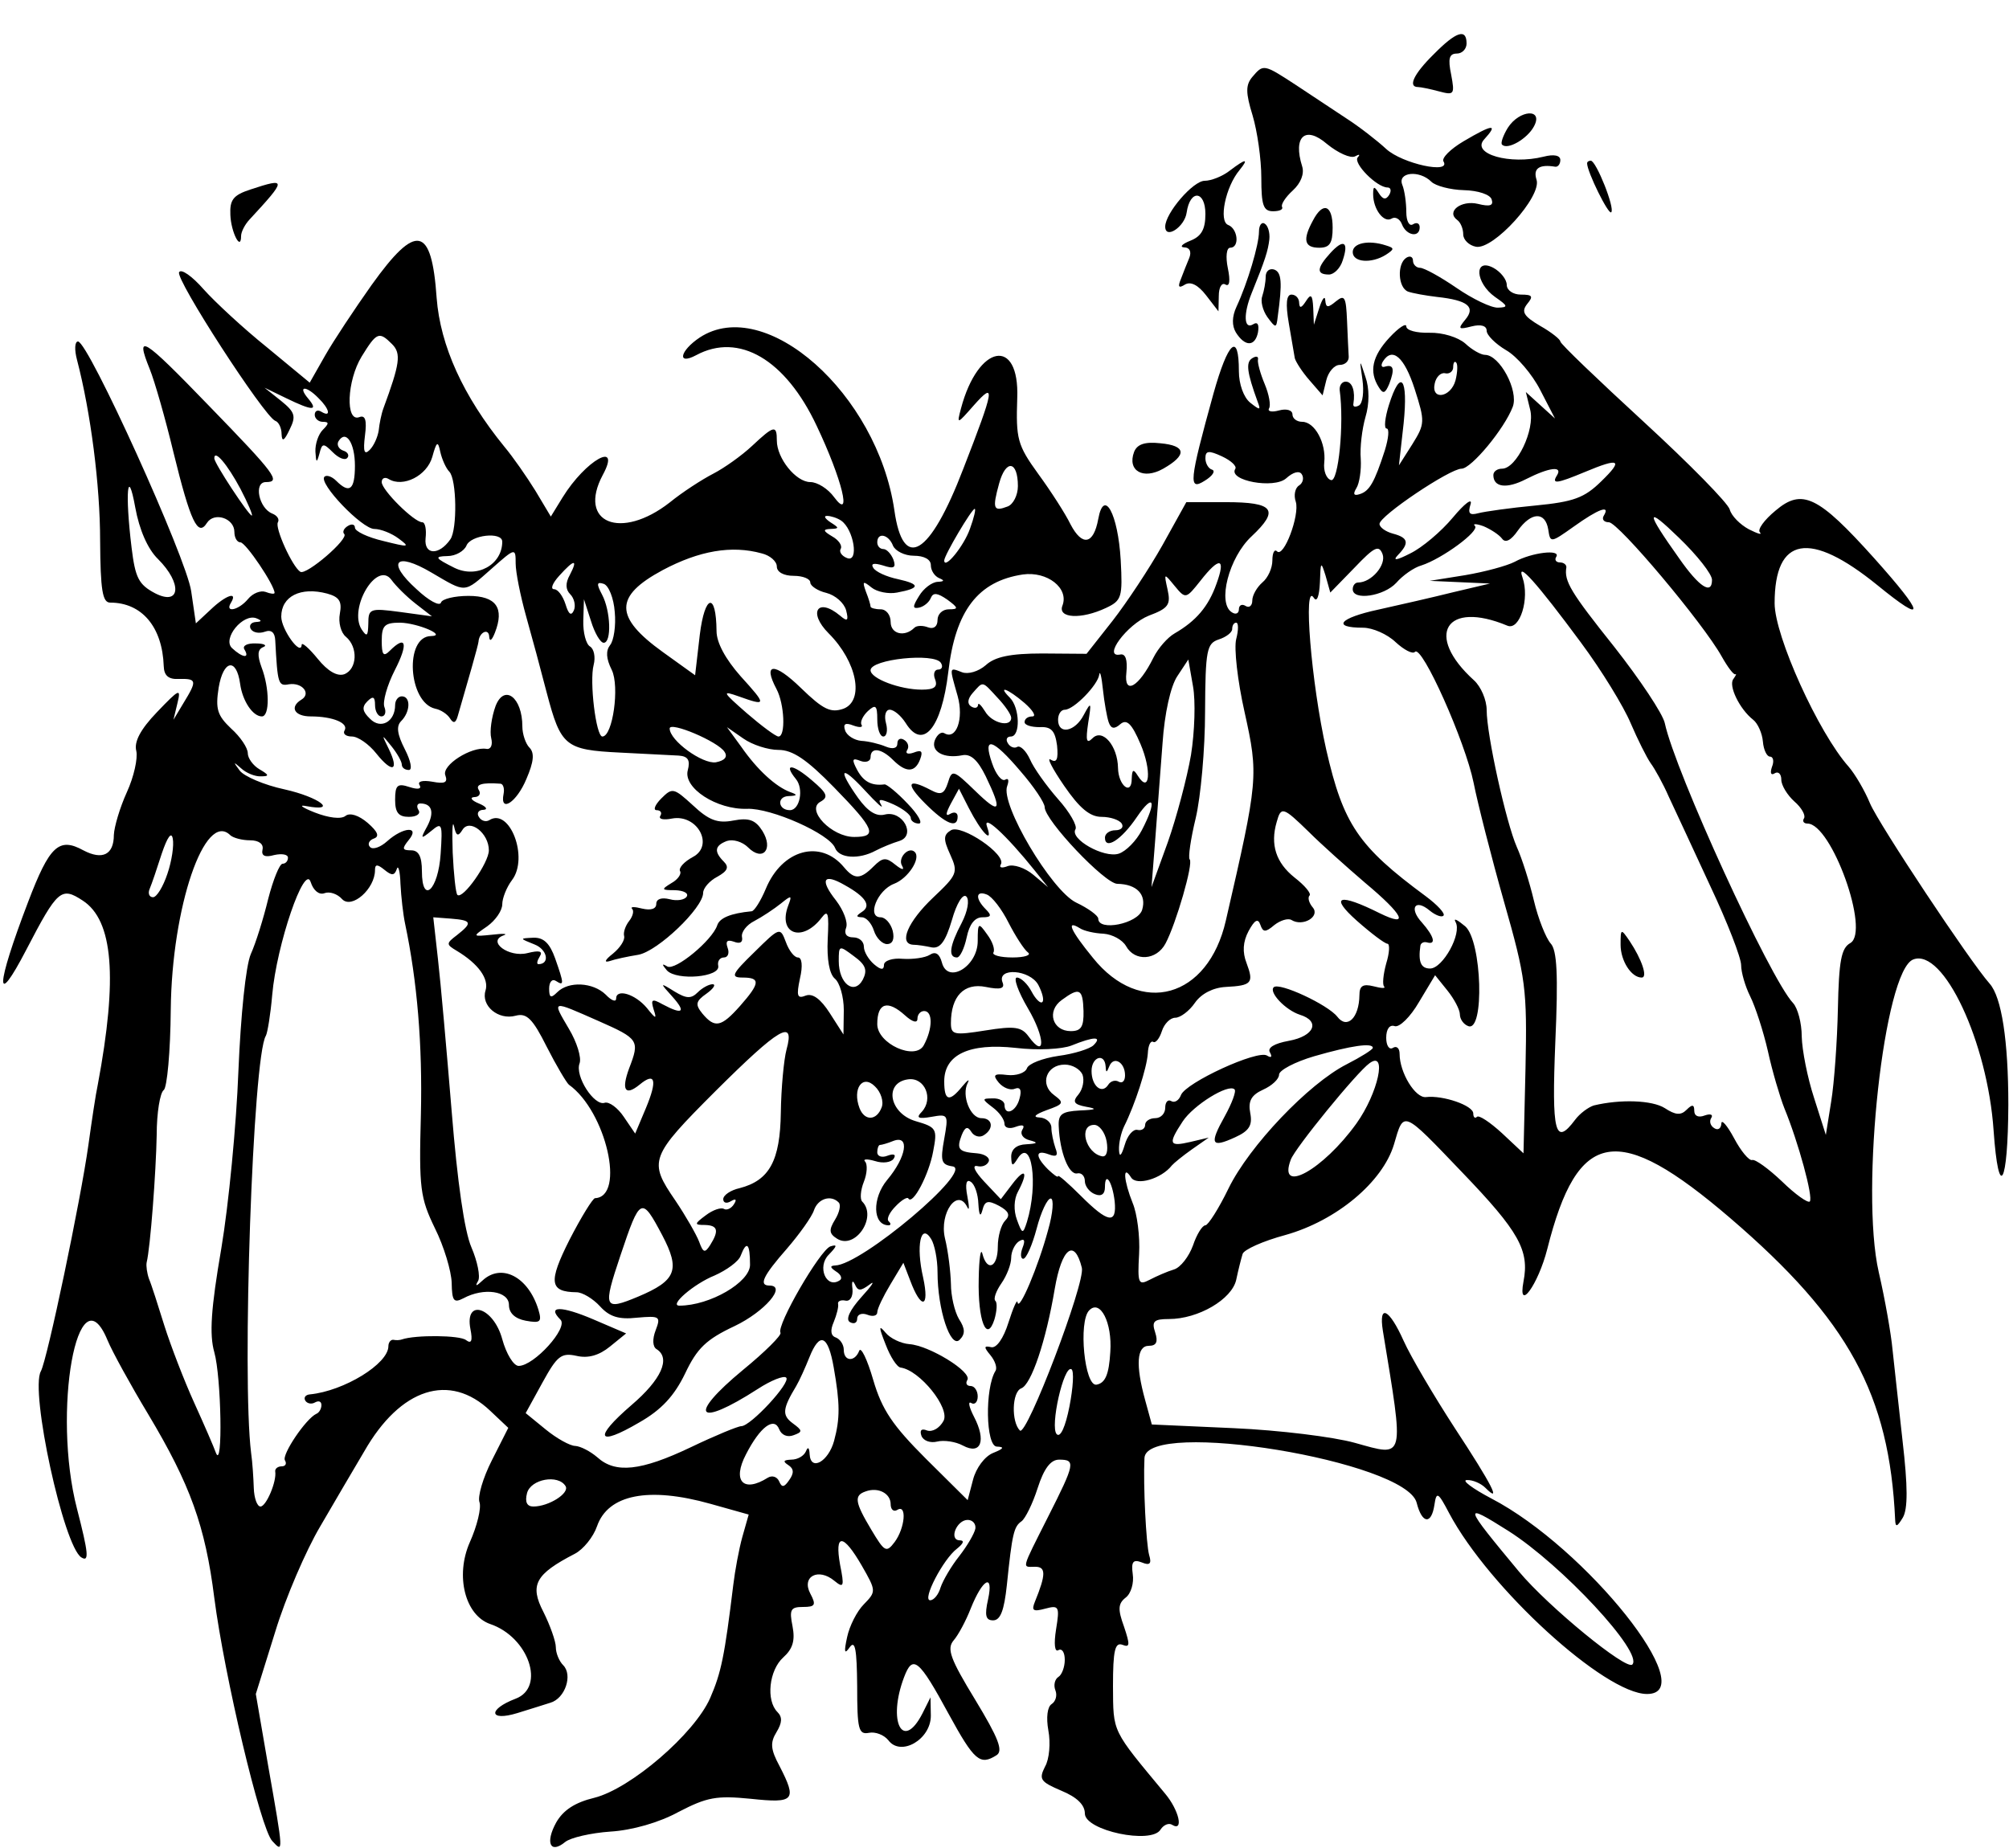 <?xml version="1.0" standalone="no"?>
<!DOCTYPE svg PUBLIC "-//W3C//DTD SVG 20010904//EN"
 "http://www.w3.org/TR/2001/REC-SVG-20010904/DTD/svg10.dtd">
<svg version="1.0" xmlns="http://www.w3.org/2000/svg"
 width="300pt" height="276pt" viewBox="0 0 300 276"
 preserveAspectRatio="xMidYMid meet">
<g transform="translate(0,276) scale(0.05,-0.05)"
fill="#000000" stroke="none">
<path d="M4282 5358 c-60 -59 -78 -98 -47 -98 8 0 37 -6 63 -13 45 -12 47 -9
36 50 -10 48 -6 63 17 63 16 0 29 14 29 30 0 46 -31 36 -98 -32z"/>
<path d="M3740 5290 c-20 -24 -20 -47 1 -115 14 -47 26 -130 26 -186 0 -82 6
-100 35 -100 19 0 31 5 27 13 -4 7 10 29 32 49 24 22 35 50 28 72 -28 89 9
123 74 67 33 -27 71 -44 84 -37 13 7 16 6 8 -3 -15 -17 57 -90 89 -90 10 0 12
-10 5 -22 -10 -16 -19 -14 -31 5 -14 22 -17 21 -17 -3 0 -45 32 -87 55 -73 11
7 25 -1 31 -17 13 -34 53 -41 53 -9 0 12 -9 16 -20 9 -11 -7 -20 9 -20 37 0
27 -5 64 -12 81 -15 38 51 45 87 9 12 -12 56 -24 97 -25 42 -1 79 -13 83 -28
6 -18 -5 -22 -41 -13 -50 12 -96 -23 -62 -48 10 -7 18 -26 18 -43 0 -16 17
-33 38 -37 52 -10 197 150 181 200 -11 34 8 47 56 39 8 -1 15 8 15 20 0 14
-19 18 -50 10 -100 -25 -216 8 -178 51 44 48 27 47 -61 -5 -39 -23 -66 -50
-60 -60 24 -39 -123 -7 -171 37 -27 25 -81 67 -120 92 -38 25 -106 70 -151
100 -95 62 -96 62 -129 23z"/>
<path d="M4503 5138 c-14 -23 -22 -46 -17 -50 16 -17 75 17 95 54 30 55 -43
51 -78 -4z"/>
<path d="M3671 5009 c-21 -16 -54 -29 -73 -29 -35 0 -118 -97 -118 -137 0 -39
58 -1 64 42 10 70 56 66 56 -4 0 -46 -12 -67 -45 -80 -25 -10 -33 -19 -18 -20
16 0 22 -13 15 -31 -7 -16 -18 -45 -25 -63 -10 -24 -7 -29 12 -17 17 10 39 -1
63 -32 l37 -48 1 46 c0 26 9 41 20 34 12 -7 15 11 7 49 -7 34 -4 61 7 61 29 0
23 57 -6 68 -29 11 -8 114 34 164 29 36 19 35 -31 -3z"/>
<path d="M4740 5032 c0 -25 64 -155 72 -146 12 11 -45 154 -61 154 -6 0 -11
-3 -11 -8z"/>
<path d="M748 4954 c-52 -17 -62 -31 -60 -76 2 -52 32 -110 32 -63 0 12 11 34
25 49 112 121 112 126 3 90z"/>
<path d="M3921 4861 c-31 -57 -26 -81 19 -81 31 0 40 13 40 60 0 68 -29 79
-59 21z"/>
<path d="M3760 4828 c0 -39 -34 -153 -67 -224 -14 -30 -14 -57 -2 -77 27 -43
57 -43 66 0 4 24 -1 33 -15 24 -27 -16 -29 31 -4 93 41 101 49 127 53 161 2
20 -4 41 -14 47 -9 6 -17 -5 -17 -24z"/>
<path d="M1110 4669 c-51 -72 -114 -167 -139 -211 l-46 -81 -127 105 c-71 57
-156 136 -190 174 -34 39 -67 62 -73 51 -13 -19 254 -431 287 -444 10 -3 19
-21 19 -40 1 -24 8 -20 24 14 20 40 16 52 -26 86 l-49 39 64 -31 c80 -39 98
-39 66 -1 -32 38 -6 39 31 1 33 -32 39 -59 9 -41 -11 7 -20 3 -20 -9 0 -11 11
-21 24 -21 19 0 19 -5 0 -24 -13 -13 -23 -42 -22 -65 2 -34 4 -35 12 -6 8 32
12 32 40 4 17 -17 36 -25 43 -17 7 7 2 18 -12 22 -14 5 -20 18 -14 28 22 36
49 -5 49 -73 0 -72 -16 -85 -56 -45 -13 13 -29 18 -35 12 -19 -19 112 -156
149 -156 19 0 52 -13 73 -29 35 -26 30 -26 -46 -7 -47 11 -85 29 -85 40 0 10
-10 12 -21 5 -12 -7 -17 -18 -11 -24 15 -14 -113 -124 -131 -113 -24 15 -77
132 -67 148 5 9 -2 20 -17 26 -40 16 -56 94 -19 94 46 0 29 23 -171 229 -198
205 -220 218 -176 109 15 -37 47 -149 71 -249 51 -208 73 -254 100 -211 22 34
82 14 82 -27 0 -17 8 -31 18 -31 16 0 102 -128 102 -151 0 -4 -12 -3 -27 3
-15 5 -38 -4 -52 -21 -28 -34 -71 -43 -51 -11 21 35 -16 22 -61 -21 l-44 -41
-14 96 c-14 99 -307 745 -338 746 -10 0 -11 -25 -3 -55 41 -157 69 -375 69
-540 1 -148 7 -185 30 -185 95 0 156 -73 160 -190 1 -28 14 -40 46 -38 53 1
54 -5 13 -72 l-30 -50 12 50 c11 45 6 43 -61 -27 -50 -52 -69 -89 -62 -116 5
-22 -7 -77 -28 -123 -21 -46 -38 -104 -39 -128 0 -59 -34 -76 -91 -46 -73 40
-101 14 -165 -154 -97 -254 -100 -325 -5 -142 93 179 104 188 168 146 91 -59
105 -230 45 -550 -6 -27 -18 -108 -28 -180 -23 -165 -123 -642 -142 -676 -33
-59 68 -523 121 -556 24 -15 21 13 -13 145 -75 289 2 719 91 504 14 -34 69
-134 122 -222 125 -209 170 -333 197 -548 30 -232 138 -689 173 -726 34 -37
34 -37 -12 224 l-37 215 58 186 c31 102 92 243 134 314 42 72 101 173 132 225
108 189 255 236 376 121 l54 -51 -49 -97 c-27 -53 -43 -109 -37 -125 6 -17 -7
-71 -29 -120 -44 -100 -14 -218 61 -244 115 -39 166 -189 76 -223 -84 -32 -80
-69 5 -43 36 11 80 25 99 31 44 13 67 83 38 112 -12 12 -22 36 -22 54 0 17
-17 65 -37 105 -42 81 -24 113 94 174 25 13 55 50 66 82 33 95 154 119 339 67
l114 -32 -19 -67 c-10 -36 -22 -101 -27 -143 -26 -213 -36 -262 -69 -338 -47
-107 -238 -271 -346 -298 -58 -14 -93 -37 -114 -74 -33 -60 -18 -95 27 -58 16
13 77 27 135 31 65 4 146 27 204 59 85 44 113 49 215 39 131 -14 139 -5 86 98
-27 50 -28 70 -9 101 17 28 18 45 3 60 -35 35 -25 125 17 163 29 26 36 51 28
93 -10 50 -6 58 31 58 37 0 40 6 22 40 -27 51 24 78 72 38 28 -23 30 -17 17
48 -17 95 9 94 65 -3 43 -75 43 -77 6 -115 -21 -21 -43 -65 -50 -98 -10 -46
-8 -53 8 -30 16 22 21 -7 22 -116 0 -129 4 -146 35 -140 19 4 45 -6 58 -22 37
-50 127 2 127 73 l-1 55 -24 -48 c-59 -115 -105 -24 -55 108 26 69 44 55 134
-111 76 -139 93 -153 142 -122 21 13 6 51 -63 165 -75 123 -86 153 -65 178 14
16 37 59 51 95 36 90 69 107 52 28 -11 -49 -7 -63 15 -63 22 0 33 30 41 105
16 155 21 175 44 191 11 8 33 52 48 99 19 59 39 85 64 85 50 0 48 -11 -33
-171 -82 -163 -78 -149 -38 -149 32 0 32 -23 -1 -104 -11 -27 -6 -31 31 -21
41 11 43 6 32 -62 -7 -44 -4 -69 7 -62 11 6 19 -7 19 -29 0 -22 -9 -45 -19
-51 -11 -7 -15 -25 -9 -40 6 -15 1 -33 -11 -41 -13 -8 -17 -40 -10 -79 7 -37
3 -86 -10 -108 -19 -38 -14 -45 49 -72 46 -19 70 -42 70 -68 0 -51 199 -93
226 -48 9 14 25 21 35 14 35 -21 20 44 -21 93 -161 194 -155 181 -156 322 0
106 6 131 28 123 23 -9 23 0 5 54 -19 52 -18 69 5 87 16 12 25 44 21 70 -5 37
1 45 27 35 24 -10 30 -4 22 22 -9 32 -18 208 -14 290 6 118 782 -9 813 -134
16 -63 44 -66 53 -6 6 41 11 38 44 -25 119 -224 465 -540 591 -540 166 0 -181
436 -465 584 -57 30 -90 55 -73 55 17 1 42 -10 55 -23 50 -50 20 9 -91 178
-63 97 -132 214 -153 261 -43 96 -75 112 -62 30 64 -390 68 -377 -83 -335 -64
18 -227 38 -362 44 l-245 11 -20 73 c-29 105 -25 162 11 162 23 0 28 12 19 40
-11 33 -4 40 41 40 88 0 188 59 201 117 6 29 15 64 19 77 3 13 61 39 128 57
153 43 290 158 324 270 30 103 24 105 204 -83 170 -177 201 -233 183 -326 -18
-95 44 -9 71 97 91 361 210 381 547 92 353 -303 475 -527 492 -901 1 -23 6
-21 23 7 15 26 15 92 -1 230 -12 106 -25 229 -30 273 -4 44 -22 148 -41 230
-56 245 16 901 103 934 90 35 222 -247 240 -511 15 -213 43 -164 44 77 0 191
-20 322 -56 362 -60 68 -330 475 -357 538 -16 39 -45 88 -64 110 -90 101 -221
390 -221 488 0 200 105 218 307 54 147 -120 143 -90 -10 81 -167 186 -215 209
-294 142 -34 -28 -55 -57 -47 -65 8 -9 -7 -4 -33 9 -26 14 -52 40 -57 59 -5
19 -121 137 -257 262 -137 126 -249 233 -249 240 0 6 -27 28 -61 47 -49 29
-56 42 -38 65 19 23 16 28 -19 28 -23 0 -42 13 -42 29 0 16 -18 39 -40 51 -59
31 -54 -45 5 -87 39 -27 40 -31 9 -32 -20 -1 -76 26 -124 59 -48 33 -97 60
-109 60 -11 0 -21 10 -21 21 0 12 -9 16 -20 9 -28 -18 -25 -89 5 -101 14 -5
53 -12 87 -16 92 -10 116 -30 84 -68 -23 -28 -20 -30 19 -20 28 7 45 2 45 -13
0 -13 26 -39 58 -58 32 -18 78 -72 102 -119 l44 -85 -43 39 -44 40 13 -53 c15
-60 -41 -176 -84 -176 -14 0 -26 -8 -26 -19 0 -37 40 -42 98 -12 69 35 110 40
92 11 -17 -27 -1 -25 83 10 105 44 116 37 49 -28 -50 -49 -82 -61 -196 -72
-75 -7 -152 -18 -171 -23 -26 -7 -32 -1 -23 27 6 20 -18 2 -53 -40 -35 -42
-92 -90 -127 -107 -41 -21 -54 -23 -37 -5 35 36 31 52 -15 64 -22 6 -40 19
-40 29 0 24 210 165 245 165 29 0 128 119 153 185 18 48 -39 155 -83 155 -12
0 -39 15 -59 34 -22 19 -68 33 -107 32 -38 -1 -69 7 -69 19 0 11 -22 -3 -50
-33 -52 -56 -62 -102 -32 -149 13 -21 19 -18 31 10 17 45 13 59 -12 52 -11 -4
-14 3 -7 15 28 45 64 14 95 -82 31 -97 31 -104 -7 -165 l-40 -63 14 125 c14
137 -9 166 -44 55 -12 -38 -15 -70 -7 -70 9 0 6 -29 -5 -65 -31 -96 -46 -122
-75 -131 -18 -6 -21 0 -10 18 9 14 15 54 13 87 -3 34 4 90 14 125 12 40 12 86
0 120 -18 55 -18 55 -9 -8 5 -36 1 -70 -10 -77 -11 -6 -19 -5 -17 5 6 37 -3
66 -23 66 -11 0 -19 -11 -18 -25 14 -101 -4 -277 -26 -269 -14 4 -23 28 -20
53 6 57 -28 121 -66 121 -16 0 -29 10 -29 22 0 13 -18 18 -40 12 -22 -6 -35
-3 -30 6 6 9 0 42 -13 73 -13 31 -22 64 -20 73 2 10 -6 11 -17 4 -20 -12 -16
-42 16 -130 10 -26 7 -26 -22 -3 -20 16 -34 56 -34 94 0 119 -32 90 -76 -67
-73 -264 -75 -291 -26 -260 23 14 33 29 22 33 -11 3 -20 19 -20 34 0 23 10 24
49 6 28 -13 46 -30 40 -38 -21 -35 116 -60 152 -28 21 19 40 24 47 12 7 -11 3
-26 -8 -33 -12 -7 -17 -29 -10 -49 12 -40 -36 -168 -56 -148 -8 8 -14 -5 -14
-27 0 -23 -13 -52 -30 -66 -16 -14 -30 -38 -30 -54 0 -15 -9 -23 -20 -16 -11
7 -20 2 -20 -10 0 -12 -9 -17 -21 -9 -44 27 -9 164 59 227 84 79 67 102 -77
102 l-118 0 -71 -128 c-40 -71 -107 -172 -149 -226 l-78 -99 -132 1 c-96 0
-142 -10 -169 -35 -22 -19 -53 -28 -71 -21 -39 15 -38 17 -13 -71 19 -68 -4
-133 -40 -111 -9 5 -21 -4 -28 -21 -13 -34 27 -56 82 -45 25 5 46 -14 70 -63
51 -106 43 -116 -32 -43 -65 63 -69 64 -81 24 -11 -34 -21 -38 -51 -22 -70 37
-77 20 -17 -40 62 -62 97 -76 97 -39 0 12 -10 15 -22 8 -15 -9 -14 1 2 31 l24
44 29 -57 c38 -74 74 -111 55 -57 -15 42 57 -24 142 -130 l40 -50 -44 37 c-25
21 -59 32 -76 26 -18 -7 -27 -5 -21 5 18 29 -118 121 -149 102 -23 -14 -23
-27 -2 -73 24 -53 21 -60 -51 -128 -76 -72 -104 -138 -60 -141 13 0 38 -4 56
-8 25 -4 41 18 60 82 14 50 33 80 43 70 10 -10 4 -44 -14 -79 -36 -68 -41
-103 -14 -103 9 0 22 27 29 60 8 39 24 60 47 60 26 0 29 5 10 24 -32 32 -30
57 3 44 16 -6 45 -44 65 -84 21 -41 47 -81 58 -89 11 -8 -10 -15 -46 -15 -37
0 -62 7 -57 15 5 9 -3 33 -19 54 -26 37 -28 35 -28 -20 0 -76 -90 -130 -107
-64 -7 26 -19 34 -36 23 -14 -9 -51 -14 -81 -12 -31 3 -56 -6 -56 -18 0 -16
-9 -16 -30 2 -16 14 -30 37 -30 52 0 16 -14 28 -32 28 -20 0 -28 11 -21 29 6
16 -8 52 -30 81 -50 63 -38 83 26 46 63 -35 80 -62 51 -80 -18 -12 -18 -15 0
-16 13 0 29 -18 36 -40 7 -22 25 -40 39 -40 17 0 23 15 17 40 -6 22 -22 40
-36 40 -42 0 -10 81 40 100 42 16 81 76 62 95 -18 18 -52 -18 -38 -41 8 -14 0
-13 -20 3 -28 23 -38 22 -65 -5 -39 -39 -57 -40 -88 -3 -70 85 -185 54 -234
-64 -15 -36 -34 -66 -42 -67 -63 -6 -96 -20 -103 -42 -15 -45 -125 -136 -149
-123 -17 10 -17 7 -1 -12 30 -31 160 -20 153 14 -3 14 5 25 17 25 12 0 17 13
11 29 -7 20 -1 25 19 18 18 -7 27 -2 24 14 -3 14 13 36 37 48 23 12 59 36 79
52 32 26 34 25 22 -6 -32 -85 42 -112 100 -36 19 25 22 13 18 -64 -3 -61 5
-104 21 -118 15 -12 27 -55 27 -94 l-1 -73 -41 64 c-27 42 -51 60 -72 52 -25
-10 -28 -1 -17 51 9 38 6 63 -6 63 -11 0 -27 21 -36 46 -17 45 -18 45 -94 -30
-68 -66 -72 -76 -35 -76 54 0 52 -17 -8 -85 -56 -63 -75 -67 -112 -23 -22 27
-21 37 12 60 21 15 29 28 18 28 -11 0 -31 -11 -44 -24 -20 -20 -34 -19 -69 2
-45 28 -45 27 -7 -15 42 -47 31 -55 -29 -23 -32 18 -36 15 -27 -15 10 -30 7
-30 -20 4 -35 42 -92 59 -92 28 0 -11 -14 -6 -31 12 -38 37 -111 41 -145 7
-19 -19 -24 -16 -24 11 0 20 9 30 20 23 25 -16 25 -10 -2 67 -16 45 -34 63
-65 62 -42 -2 -42 -2 3 -20 39 -15 47 -59 12 -59 -6 0 -4 10 4 23 10 16 -1 19
-37 10 -55 -14 -122 35 -71 53 14 5 -1 6 -34 2 -60 -6 -60 -6 -15 25 25 18 45
47 45 66 0 18 13 51 29 72 51 67 -7 218 -68 179 -10 -6 -24 -2 -31 10 -7 11
-1 21 14 21 14 1 8 10 -14 19 -22 9 -28 18 -14 19 15 0 21 10 14 21 -11 17 10
23 65 19 8 -1 12 -15 9 -30 -12 -59 39 -26 68 44 22 51 25 78 9 94 -11 11 -21
40 -21 63 0 87 -54 128 -80 61 -12 -33 -18 -76 -13 -96 5 -20 -1 -34 -14 -32
-45 8 -135 -49 -123 -79 8 -22 -2 -26 -39 -19 -29 5 -45 1 -38 -10 7 -12 -5
-14 -30 -6 -36 12 -43 6 -43 -38 0 -38 10 -51 41 -51 23 0 36 9 29 20 -7 11
-4 20 5 20 35 0 43 -26 21 -68 -21 -38 -20 -40 12 -14 32 27 34 22 28 -68 -7
-109 -56 -154 -56 -52 0 44 -10 62 -32 62 -27 0 -28 5 -8 30 36 43 -15 41 -64
-3 -20 -18 -43 -26 -51 -17 -8 8 -3 20 11 25 18 6 13 20 -18 47 -27 23 -53 31
-66 21 -13 -11 -51 -6 -92 10 -38 15 -50 24 -25 19 97 -18 38 27 -65 50 -61
13 -121 39 -134 56 -20 27 -20 28 4 7 15 -14 42 -25 59 -24 26 0 25 4 -4 21
-19 11 -35 33 -35 48 0 16 -22 49 -50 74 -41 39 -47 58 -37 122 14 83 53 90
64 12 7 -52 38 -98 65 -98 24 0 23 85 -1 147 -13 36 -12 53 5 60 13 5 3 11
-22 11 -26 1 -41 -7 -34 -18 17 -28 -6 -25 -37 4 -30 28 33 105 73 89 17 -7
16 -10 -2 -11 -15 -1 -21 -11 -15 -21 7 -11 25 -14 42 -8 19 7 30 -2 31 -26 7
-131 9 -137 41 -131 40 6 67 -28 37 -46 -36 -22 -21 -50 28 -50 66 0 114 -20
101 -42 -6 -10 4 -18 22 -18 18 0 51 -23 73 -51 48 -60 69 -52 37 14 -22 45
-22 45 8 8 17 -21 31 -46 31 -55 0 -9 9 -16 21 -16 11 0 6 27 -12 62 -23 45
-26 69 -11 84 28 28 29 74 2 74 -11 0 -20 -12 -20 -26 0 -50 -43 -74 -75 -41
-23 22 -25 35 -8 52 17 17 23 14 23 -11 0 -19 9 -34 19 -34 11 0 15 13 9 28
-6 15 8 65 31 110 41 80 34 107 -15 58 -19 -19 -24 -12 -24 30 0 46 9 54 55
54 52 -1 142 -39 92 -40 -80 -1 -68 -199 13 -217 16 -3 36 -16 44 -29 10 -16
17 -14 23 7 30 103 61 211 62 222 2 29 31 42 32 15 1 -16 8 -11 17 12 29 74 4
110 -79 110 -41 0 -79 -9 -82 -20 -4 -12 -37 6 -73 40 -91 82 -63 113 44 50
106 -62 96 -63 181 12 70 62 71 62 71 15 0 -26 14 -96 31 -157 17 -60 45 -164
62 -230 42 -159 55 -170 218 -178 77 -4 156 -8 176 -9 28 -2 35 -14 27 -44
-14 -53 87 -118 177 -115 72 3 247 -75 263 -117 12 -31 71 -35 121 -8 19 10
51 23 71 29 51 16 10 92 -43 79 -26 -7 -51 9 -80 49 -63 89 -52 101 20 23 35
-38 57 -58 49 -44 -12 20 -4 20 37 2 28 -13 51 -31 51 -40 0 -9 11 -17 24 -17
13 0 -2 27 -33 59 -31 33 -62 58 -69 58 -39 -5 -63 8 -82 43 -17 32 -15 37 10
27 16 -6 30 -1 30 11 0 31 32 27 67 -8 39 -39 66 -38 81 2 9 24 4 29 -19 20
-17 -6 -26 -3 -20 7 7 10 3 24 -9 31 -11 7 -20 2 -20 -11 0 -14 -13 -18 -35
-9 -19 8 -52 16 -73 17 -21 2 -43 16 -48 31 -7 20 1 24 24 15 19 -7 30 -6 25
2 -5 8 4 27 19 41 23 21 28 17 28 -25 0 -28 8 -51 18 -51 10 0 14 18 8 40 -6
22 -1 40 11 40 13 0 34 -18 48 -40 51 -82 107 -16 127 152 21 184 89 272 223
292 73 10 138 -41 118 -93 -15 -38 56 -42 130 -7 47 22 50 32 44 143 -8 138
-50 216 -67 123 -14 -77 -48 -83 -83 -16 -15 31 -58 98 -96 150 -63 87 -67
105 -63 227 7 184 -117 161 -168 -31 -13 -49 -12 -48 39 10 65 73 61 49 -32
-190 -100 -261 -180 -309 -206 -124 -51 348 -385 644 -581 516 -60 -40 -69
-84 -11 -53 128 69 267 -13 360 -211 76 -160 107 -287 52 -213 -18 25 -50 45
-71 45 -43 0 -100 71 -100 124 0 47 -8 46 -74 -16 -31 -29 -83 -66 -116 -83
-33 -17 -92 -55 -130 -86 -146 -114 -276 -61 -200 82 57 105 -51 45 -120 -67
l-35 -57 -46 77 c-26 42 -67 101 -93 132 -123 151 -191 301 -202 444 -15 216
-61 225 -194 39z m61 -177 c28 -28 23 -59 -26 -192 -6 -16 -12 -46 -14 -66 -3
-19 -14 -45 -27 -58 -16 -16 -20 -5 -14 43 6 46 1 62 -17 55 -42 -16 -37 109
7 181 45 73 52 76 91 37z m3176 -108 c-14 -52 -74 -61 -62 -9 4 19 18 33 31
30 13 -3 24 6 24 18 0 13 4 20 9 14 5 -5 4 -29 -2 -53z m-3005 -273 c22 -23
24 -172 3 -202 -34 -49 -79 -47 -74 3 3 26 -1 48 -10 48 -24 0 -121 96 -121
120 0 12 10 16 21 9 43 -26 114 10 130 66 13 47 17 49 24 15 5 -22 17 -49 27
-59z m-624 -51 c23 -44 38 -80 34 -80 -9 0 -112 156 -112 171 0 28 39 -18 78
-91z m2322 8 c0 -27 -14 -55 -31 -61 -42 -16 -46 -7 -25 69 20 73 56 68 56 -8z
m-2568 -218 c73 -73 67 -141 -9 -102 -49 26 -59 46 -70 136 -20 164 -12 247
11 120 12 -66 37 -124 68 -154z m2425 91 c-18 -52 -77 -124 -77 -95 0 15 82
154 91 154 4 0 -2 -26 -14 -59z m1893 39 c-7 -11 0 -20 15 -20 28 0 282 -302
337 -401 18 -32 36 -56 41 -53 4 2 1 -4 -6 -14 -16 -19 18 -90 59 -122 14 -11
27 -41 29 -65 2 -25 12 -45 21 -45 10 0 13 -14 6 -31 -6 -18 -3 -26 8 -19 11
7 20 -2 20 -19 0 -17 18 -46 39 -65 21 -18 34 -41 29 -50 -6 -9 -1 -16 10 -16
72 0 188 -323 128 -357 -27 -15 -34 -53 -37 -196 -2 -97 -11 -222 -20 -277
l-16 -100 -35 110 c-20 61 -36 143 -37 184 0 40 -12 85 -26 100 -69 73 -352
691 -383 836 -6 28 -74 130 -151 228 -130 163 -150 196 -143 237 1 8 -8 15
-19 15 -12 0 -17 8 -11 17 14 23 -73 13 -124 -15 -23 -12 -89 -30 -148 -40
l-106 -17 90 -4 90 -4 -110 -26 c-60 -15 -161 -38 -224 -52 -116 -25 -140 -54
-45 -54 28 0 72 -19 97 -43 25 -23 51 -37 58 -29 21 21 150 -268 175 -391 12
-61 53 -222 91 -356 65 -228 69 -259 64 -497 l-6 -254 -64 60 c-36 33 -69 55
-75 49 -6 -6 -11 -1 -11 10 0 24 -91 55 -141 49 -32 -4 -79 73 -79 129 0 17
-9 25 -20 18 -11 -7 -20 7 -20 30 0 26 10 40 25 35 14 -5 47 27 73 72 l48 80
37 -46 c20 -25 37 -57 37 -71 0 -14 11 -30 25 -35 49 -19 41 254 -9 298 -24
20 -36 26 -29 13 20 -34 -38 -139 -76 -139 -27 0 -36 19 -29 68 1 8 10 13 20
10 28 -8 21 18 -15 59 -40 43 -21 73 23 36 17 -14 36 -21 41 -15 6 6 -18 32
-53 58 -202 149 -246 215 -297 437 -45 200 -70 506 -37 454 9 -14 16 5 18 46
2 63 3 65 17 20 l14 -50 72 74 c60 63 73 69 84 41 12 -32 -33 -85 -73 -85 -9
0 -16 -9 -16 -20 0 -35 93 -21 130 19 19 22 53 46 75 52 62 20 175 103 160
118 -8 7 4 7 26 -1 21 -9 46 -25 55 -37 10 -14 27 -5 47 24 40 56 82 58 91 3
6 -40 7 -40 76 9 74 53 110 66 90 33z m323 -192 c0 -46 -38 -22 -98 64 -101
142 -101 159 -1 62 55 -53 99 -109 99 -126z m-2601 177 c38 -26 54 -126 18
-112 -16 6 -25 19 -19 28 5 9 -6 26 -26 37 -27 16 -28 21 -5 22 27 1 27 3 0
20 -16 11 -21 19 -10 19 11 0 30 -6 42 -14z m-1012 -63 c0 -69 -76 -111 -143
-78 -58 29 -61 34 -21 35 25 0 50 15 57 31 12 32 107 43 107 12z m1167 -12 c7
-16 35 -30 62 -30 31 0 51 -11 51 -28 0 -16 11 -33 25 -39 17 -7 15 -10 -5
-11 -17 -1 -42 -20 -55 -42 -20 -32 -20 -39 0 -35 14 3 30 16 35 29 7 17 20
15 49 -5 34 -25 34 -29 5 -29 -19 0 -34 -14 -34 -32 0 -19 -11 -28 -28 -22
-15 6 -34 6 -41 -1 -29 -29 -71 -19 -71 17 0 21 -13 38 -30 38 -16 0 -30 4
-30 8 0 5 -6 25 -14 45 -11 31 -9 33 17 12 16 -13 51 -20 76 -15 70 13 70 25
3 40 -34 7 -67 22 -74 34 -8 13 2 15 29 7 33 -11 40 -7 31 18 -7 17 -20 31
-30 31 -10 0 -18 9 -18 20 0 31 34 24 47 -10z m-392 -23 c25 -6 45 -24 45 -39
0 -17 21 -28 50 -28 28 0 50 -9 50 -20 0 -10 22 -25 48 -31 27 -7 53 -30 59
-52 8 -31 4 -35 -18 -16 -67 56 -97 10 -34 -53 85 -85 107 -201 44 -225 -38
-13 -60 -3 -127 62 -79 77 -115 76 -73 -3 24 -45 28 -142 6 -142 -8 0 -51 32
-95 70 -73 64 -75 68 -24 50 84 -30 85 -27 6 60 -45 51 -72 100 -72 135 -1
118 -35 110 -50 -11 l-14 -121 -96 69 c-146 105 -146 167 -1 245 109 58 206
75 296 50z m-573 -64 c-14 -25 -13 -44 1 -58 12 -12 17 -34 11 -48 -8 -18 -16
-12 -25 18 -8 25 -23 45 -34 45 -12 0 -5 18 15 40 45 50 57 51 32 3z m1931
-27 c-24 -68 -61 -111 -125 -148 -21 -12 -49 -44 -63 -72 -44 -89 -89 -114
-81 -45 4 39 -3 57 -18 54 -55 -11 20 90 85 116 59 22 66 33 56 78 -11 50 -11
50 21 11 33 -40 34 -39 77 15 57 73 77 70 48 -9z m-2392 -59 l49 -38 -95 13
c-90 12 -95 10 -95 -35 -1 -37 -4 -41 -20 -17 -40 63 46 207 89 148 13 -18 45
-50 72 -71z m3481 -117 c61 -82 127 -190 148 -240 21 -49 48 -103 60 -120 12
-16 37 -61 54 -100 18 -38 74 -159 124 -267 51 -108 92 -214 92 -236 0 -21 12
-63 27 -93 15 -30 39 -103 53 -164 13 -60 36 -137 49 -170 42 -102 87 -267 76
-279 -6 -5 -43 21 -83 60 -40 38 -80 67 -89 64 -9 -3 -34 27 -54 65 -21 39
-38 58 -38 44 -1 -15 -10 -21 -21 -14 -12 7 -16 21 -9 31 6 10 -3 13 -20 7
-18 -7 -31 -2 -31 14 0 19 -6 20 -23 3 -17 -17 -33 -16 -65 5 -38 24 -133 27
-212 8 -16 -5 -42 -24 -56 -43 -60 -80 -70 -39 -59 232 9 203 5 275 -14 295
-14 16 -37 73 -50 128 -13 55 -36 127 -51 160 -32 73 -90 335 -90 409 0 30
-17 70 -38 89 -149 135 -84 240 100 163 37 -15 67 81 45 144 -19 53 42 -15
175 -195z m-2886 92 c4 -41 -3 -86 -14 -99 -13 -17 -12 -40 5 -74 24 -49 3
-199 -28 -199 -19 0 -39 165 -26 214 6 23 1 48 -11 55 -12 7 -21 42 -20 77 l2
64 21 -65 c11 -36 28 -65 38 -65 24 0 21 95 -5 144 -17 32 -16 39 5 32 15 -5
30 -43 33 -84z m-859 55 c36 -10 45 -23 38 -60 -5 -26 3 -57 18 -69 37 -31 34
-97 -5 -112 -21 -7 -49 9 -79 46 -26 32 -48 51 -48 42 -2 -36 -61 46 -61 84 0
61 58 90 137 69z m2715 -136 c-7 -27 4 -125 25 -218 42 -190 41 -202 -56 -623
-53 -232 -255 -288 -397 -111 -67 82 -81 114 -40 89 13 -9 46 -16 72 -17 26
-2 56 -18 67 -37 26 -47 91 -43 118 8 31 58 84 240 72 251 -5 5 3 61 18 123
15 63 28 206 28 318 1 185 5 204 41 216 22 7 40 21 40 31 0 11 5 19 12 19 7 0
7 -22 0 -49z m-882 -71 c7 -11 3 -20 -8 -20 -11 0 -16 -13 -9 -30 8 -22 -3
-30 -40 -30 -65 0 -153 33 -153 58 0 33 191 53 210 22z m747 -275 c-12 -69
-43 -186 -69 -260 l-49 -135 11 140 c6 77 16 208 22 290 6 89 24 170 44 200
l33 50 14 -80 c8 -44 5 -136 -6 -205z m-246 98 c7 -20 17 -22 35 -6 19 16 34
2 60 -59 34 -79 28 -152 -8 -95 -13 21 -17 19 -18 -9 0 -52 -40 -21 -41 32 -1
66 -46 119 -76 89 -18 -18 -21 -8 -13 46 10 62 9 65 -13 24 -26 -51 -77 -61
-77 -15 0 17 9 30 20 30 27 0 99 74 103 105 2 14 7 -6 11 -45 4 -38 12 -82 17
-97z m-332 73 c23 -24 41 -51 41 -60 0 -30 -58 -16 -78 19 -12 19 -21 28 -21
19 -1 -9 -10 -11 -21 -4 -12 8 -10 23 5 40 32 36 27 37 74 -14z m81 -16 c25
-22 36 -40 23 -40 -13 0 -23 -7 -23 -17 0 -9 20 -15 45 -15 35 2 46 -11 52
-55 4 -41 -1 -53 -19 -42 -13 8 5 -27 40 -78 46 -67 77 -93 112 -93 26 0 53
-9 60 -20 7 -11 -2 -20 -19 -20 -17 0 -31 -10 -31 -22 0 -38 49 -7 95 61 51
75 61 49 15 -39 -16 -31 -47 -63 -69 -70 -44 -14 -147 44 -129 73 6 10 -17 51
-52 90 -35 40 -73 93 -84 119 -12 26 -29 42 -38 37 -8 -5 -21 -1 -28 11 -7 11
-3 20 9 20 29 0 27 86 -3 116 -39 39 -6 27 44 -16z m-896 -146 c10 -15 0 -26
-26 -31 -40 -6 -138 65 -138 101 0 22 145 -39 164 -70z m161 6 c42 0 84 -28
166 -112 122 -125 131 -148 60 -148 -67 0 -145 81 -101 105 25 14 21 25 -25
64 -58 50 -87 52 -48 4 24 -29 12 -93 -18 -93 -35 0 -40 40 -5 42 28 1 29 4 6
12 -43 16 -98 66 -146 135 l-43 59 49 -34 c27 -19 74 -34 105 -34z m723 -64
c40 -46 72 -94 72 -107 0 -39 180 -229 217 -229 58 -1 88 -32 74 -78 -13 -41
-131 -65 -131 -26 0 9 -30 31 -66 48 -74 36 -227 294 -206 348 6 17 4 25 -6
19 -10 -6 -28 16 -39 49 -29 83 1 75 85 -24z m861 -181 c36 -36 112 -104 168
-152 115 -96 134 -135 44 -91 -122 61 -152 52 -69 -22 43 -38 84 -69 92 -69 7
-1 6 -27 -4 -59 -9 -33 -12 -64 -6 -69 5 -6 -9 -5 -32 1 -32 8 -42 1 -42 -27
-1 -68 -37 -102 -66 -64 -28 36 -174 104 -190 88 -15 -15 35 -68 78 -82 62
-19 44 -64 -33 -78 -44 -8 -65 -21 -56 -35 7 -13 4 -17 -9 -9 -28 18 -243 -81
-257 -118 -6 -16 -19 -24 -29 -18 -10 6 -18 -3 -18 -20 0 -17 -13 -31 -30 -31
-16 0 -30 -9 -30 -20 0 -11 -10 -18 -23 -15 -13 3 -30 -17 -38 -45 -10 -33
-16 -38 -17 -15 -1 20 6 51 15 70 33 66 68 175 71 218 1 24 8 39 16 35 7 -5
19 10 26 32 7 22 25 40 40 40 15 0 42 20 59 45 19 27 54 45 92 47 78 4 84 12
62 71 -13 33 -11 64 6 96 18 33 28 39 35 19 8 -23 15 -24 42 -1 18 14 41 21
51 15 34 -21 86 10 64 37 -12 14 -16 30 -10 36 6 6 -14 30 -45 54 -55 44 -73
98 -53 166 13 47 19 45 96 -30z m-2528 6 c21 35 79 -9 79 -61 0 -37 -78 -148
-94 -133 -5 5 -11 62 -14 126 -2 64 -1 100 4 79 6 -29 12 -32 25 -11z m-881
-131 c-13 -39 -32 -70 -43 -70 -11 0 -16 11 -10 25 6 14 22 61 36 105 17 50
29 67 33 45 4 -20 -3 -67 -16 -105z m188 115 c9 -8 35 -15 59 -15 26 0 41 -11
37 -28 -4 -18 7 -24 35 -16 23 5 41 2 41 -8 0 -10 -7 -18 -16 -18 -9 0 -28
-47 -43 -105 -14 -58 -37 -132 -52 -165 -15 -35 -30 -182 -37 -350 -6 -159
-29 -398 -51 -529 -31 -180 -36 -257 -21 -310 21 -74 26 -354 5 -301 -6 17
-35 84 -65 150 -30 66 -70 170 -89 230 -19 61 -39 124 -46 140 -6 17 -9 39 -7
49 11 44 28 270 30 381 0 66 10 126 21 134 10 7 20 115 21 240 3 306 102 597
178 521z m497 -101 c4 14 10 -6 11 -44 2 -39 8 -92 14 -120 36 -171 52 -360
47 -570 -6 -220 -2 -248 42 -339 27 -54 49 -128 50 -163 1 -54 6 -61 35 -46
61 33 136 22 136 -20 0 -24 18 -41 50 -47 44 -8 49 -4 38 33 -30 98 -110 140
-167 87 -19 -18 -23 -18 -13 -1 7 13 -2 58 -20 100 -21 48 -42 196 -59 406
-15 182 -33 386 -41 455 l-14 125 53 -4 c62 -5 65 -12 18 -49 -33 -25 -33 -28
-1 -47 65 -39 97 -84 86 -119 -14 -45 38 -89 90 -75 33 9 51 -9 93 -93 29 -57
59 -107 66 -113 111 -79 170 -335 78 -339 -7 -1 -41 -56 -76 -124 -64 -127
-60 -156 21 -157 17 0 49 -19 70 -42 28 -31 56 -40 110 -34 69 6 72 4 56 -38
-10 -26 -9 -49 3 -56 43 -27 14 -91 -75 -167 -115 -99 -103 -126 23 -52 67 38
105 80 137 146 36 76 63 102 148 142 90 43 157 121 104 121 -33 0 -19 29 52
110 38 44 75 96 81 115 12 35 51 47 74 23 7 -7 2 -30 -11 -51 -19 -31 -18 -42
6 -57 54 -34 121 65 75 111 -7 7 -5 34 5 59 10 25 11 52 4 60 -8 8 5 9 29 2
24 -8 49 -4 56 7 8 12 1 16 -18 9 -17 -7 -31 -2 -31 10 0 12 4 22 8 22 5 0 23
5 40 12 50 19 39 -48 -18 -116 -46 -55 -44 -136 4 -136 7 0 7 6 0 12 -7 7 3
27 21 45 17 18 35 29 38 23 13 -21 62 73 74 141 13 67 10 72 -52 90 -79 23
-96 115 -23 125 50 7 77 -58 41 -97 -18 -18 -11 -22 29 -15 50 9 51 7 38 -66
-12 -66 -9 -77 25 -82 65 -10 -273 -295 -351 -296 -16 -1 -15 -6 3 -18 15 -9
20 -22 10 -27 -40 -25 -67 42 -32 77 25 26 27 32 5 25 -31 -11 -162 -237 -149
-258 4 -7 -46 -57 -112 -111 -167 -138 -139 -175 44 -57 40 26 78 41 85 34 15
-14 -106 -145 -134 -145 -10 0 -78 -28 -151 -63 -149 -71 -225 -79 -279 -30
-21 18 -50 33 -66 34 -15 0 -55 22 -88 49 l-60 49 50 91 c44 80 56 90 102 80
34 -8 67 1 100 28 l48 39 -98 42 c-96 41 -140 41 -98 -1 24 -24 -79 -138 -125
-138 -15 0 -37 36 -49 80 -26 96 -113 123 -95 30 7 -35 3 -45 -13 -33 -18 15
-152 16 -192 2 -5 -2 -17 -3 -25 -1 -8 1 -15 -8 -15 -19 0 -53 -133 -134 -234
-144 -13 -1 -20 -9 -14 -19 6 -9 19 -11 29 -5 11 6 19 3 19 -8 0 -11 -7 -23
-15 -26 -31 -14 -104 -122 -94 -139 6 -10 2 -18 -10 -18 -11 0 -20 -7 -19 -15
5 -30 -27 -105 -44 -105 -10 0 -19 25 -20 55 -1 30 -4 78 -8 105 -28 225 5
1184 44 1246 5 9 14 64 19 122 13 150 97 395 115 337 8 -25 25 -39 41 -33 15
6 39 -2 53 -18 29 -30 98 31 98 87 0 18 7 18 28 1 22 -18 30 -18 37 2z m1392
-330 c-26 -48 -72 -12 -72 55 0 48 1 48 45 15 36 -26 41 -42 27 -70z m524 -16
c12 -23 18 -46 12 -51 -5 -6 -20 8 -32 31 -12 23 -32 42 -44 42 -11 0 3 -41
33 -92 52 -88 53 -154 2 -84 -21 29 -42 32 -129 18 -94 -15 -103 -13 -103 22
0 80 39 121 104 108 44 -9 58 -5 50 14 -17 45 82 38 107 -8z m135 -78 c1 -47
-7 -60 -38 -60 -55 0 -73 60 -27 93 53 39 63 34 65 -33z m-1448 -30 c120 -53
123 -58 91 -141 -24 -65 -12 -84 31 -49 47 39 54 14 19 -70 l-32 -76 -34 50
c-18 27 -44 46 -57 42 -31 -11 -90 80 -75 118 6 17 -8 63 -32 103 -51 87 -54
86 89 23z m915 17 c22 -20 37 -24 37 -10 0 13 9 23 20 23 26 0 26 -52 -1 -102
-25 -47 -139 4 -139 63 0 64 31 73 83 26z m-354 -102 c-8 -30 -16 -115 -17
-188 -2 -144 -34 -203 -123 -226 -27 -6 -49 -21 -49 -33 0 -11 10 -14 23 -6
15 9 18 5 9 -9 -8 -13 -22 -19 -30 -14 -9 5 -33 -3 -54 -19 -35 -26 -35 -29
-3 -29 39 -1 43 -17 16 -60 -16 -25 -21 -23 -33 10 -8 21 -40 77 -71 123 -81
118 -77 130 121 328 189 188 237 217 211 123z m917 13 c-11 -11 -59 -26 -105
-32 -47 -7 -89 -23 -94 -37 -5 -14 -32 -23 -59 -20 -40 5 -44 0 -25 -23 13
-15 34 -24 48 -18 16 6 21 -4 14 -29 -10 -40 -45 -54 -45 -19 0 11 -16 20 -35
19 -33 0 -33 -2 0 -27 19 -14 35 -36 35 -49 0 -12 15 -16 33 -9 22 8 29 5 20
-9 -7 -12 2 -26 22 -31 27 -7 24 -10 -10 -12 -29 -1 -45 -15 -45 -37 1 -29 4
-30 19 -6 42 67 63 -75 28 -189 -12 -37 -14 -37 -30 7 -10 27 -9 61 3 83 32
60 22 74 -16 24 l-35 -46 -50 53 c-27 29 -37 49 -21 46 15 -4 30 2 35 14 4 11
-12 22 -35 24 -55 4 -62 12 -46 54 10 25 18 28 29 10 8 -13 25 -18 37 -10 31
19 27 51 -7 51 -33 0 -60 68 -41 105 7 14 0 9 -16 -10 -39 -48 -54 -44 -54 15
0 80 75 115 213 100 66 -8 139 -4 167 7 67 27 93 28 66 1z m834 -8 c0 -5 -35
-27 -78 -49 -114 -58 -291 -244 -353 -371 -29 -60 -61 -110 -69 -110 -9 0 -26
-27 -37 -60 -12 -33 -37 -66 -57 -72 -20 -6 -52 -20 -73 -31 -33 -17 -36 -11
-31 77 3 53 -6 121 -19 152 -27 67 -31 118 -5 77 16 -26 91 -4 122 36 6 7 33
29 60 48 l50 35 -55 -13 c-64 -15 -67 -6 -23 61 32 49 137 114 155 96 6 -5 -8
-42 -29 -80 -47 -84 -41 -96 31 -63 42 19 52 36 45 72 -7 36 3 54 38 70 27 12
48 32 48 45 0 13 47 38 105 55 111 32 175 41 175 25z m-798 -55 c1 -20 3 -20
11 0 13 32 47 12 47 -27 0 -17 -8 -25 -19 -19 -10 6 -24 2 -31 -9 -19 -30 -50
-4 -50 41 0 42 39 55 42 14z m749 -171 c-100 -139 -236 -214 -196 -108 12 34
198 262 235 288 54 40 26 -89 -39 -180z m-818 146 c6 -17 1 -43 -12 -59 -19
-22 -14 -30 23 -37 35 -6 30 -9 -19 -11 -54 -3 -65 -11 -63 -48 3 -76 30 -145
55 -140 13 3 23 -8 23 -23 0 -15 14 -33 30 -39 19 -8 30 0 30 21 0 49 22 17
29 -42 7 -70 -20 -65 -101 16 -37 37 -68 64 -68 59 0 -6 -13 4 -30 20 -39 39
-38 60 2 45 24 -9 29 -4 20 19 -6 18 -12 45 -12 61 0 15 -16 29 -35 30 -22 1
-14 9 21 22 51 18 53 22 22 45 -44 32 -23 91 32 91 23 0 46 -14 53 -30z m-600
-98 c-15 -40 -51 -41 -66 -2 -22 58 9 102 46 65 18 -17 27 -46 20 -63z m672
-101 c5 -29 0 -47 -13 -45 -50 9 -72 94 -24 94 15 0 32 -22 37 -49z m-383
-187 c2 -34 6 -41 12 -19 7 28 16 31 50 13 29 -16 34 -28 18 -44 -12 -12 -22
-47 -22 -78 0 -62 -32 -76 -46 -21 -5 19 -10 -14 -11 -75 -3 -125 24 -193 47
-121 7 24 9 49 3 55 -7 6 2 30 18 53 16 23 29 57 29 76 0 19 11 41 23 49 16
10 20 4 11 -19 -7 -18 -6 -33 2 -33 9 0 27 41 40 90 13 50 32 90 42 90 10 0 7
-43 -8 -95 -29 -108 -87 -245 -91 -215 -1 11 -13 -16 -27 -60 -15 -48 -36 -78
-52 -74 -22 5 -22 0 -2 -24 14 -17 21 -38 15 -47 -32 -52 -29 -225 4 -226 24
-1 21 -6 -11 -19 -25 -10 -51 -45 -60 -80 l-16 -61 -125 124 c-99 99 -131 146
-157 235 -18 62 -37 101 -42 87 -13 -34 -46 -32 -46 3 0 16 -11 32 -24 37 -15
5 -17 21 -6 46 9 22 15 46 13 54 -2 8 8 13 22 10 14 -3 23 12 21 35 -3 22 0
28 7 14 9 -21 17 -21 44 -1 18 14 8 -2 -24 -37 -35 -39 -48 -67 -35 -75 12 -7
22 -3 22 10 0 13 14 18 30 12 17 -7 30 -3 30 7 0 11 18 48 39 83 l39 65 20
-52 c33 -89 59 -84 39 8 -22 95 -7 165 24 115 10 -16 19 -60 19 -99 0 -112 39
-229 66 -202 17 17 17 33 -2 62 -13 22 -24 69 -24 105 -1 36 -8 97 -18 137
-17 75 38 152 67 92 6 -13 6 2 0 33 -7 36 -3 52 10 43 12 -7 22 -37 23 -66z
m-944 -94 c54 -103 42 -135 -72 -183 -103 -43 -106 -35 -53 123 59 176 63 177
125 60z m262 -88 c0 -52 -120 -122 -211 -122 -32 0 43 65 105 90 36 16 72 42
78 59 18 47 28 37 28 -27z m991 -9 c11 -44 -165 -506 -185 -486 -26 26 -24
115 4 126 30 11 74 142 100 297 21 123 59 152 81 63z m85 -251 c-4 -68 -15
-93 -41 -98 -36 -7 -55 189 -22 222 33 34 69 -37 63 -124z m-826 -47 c19 -108
19 -152 1 -219 -17 -62 -70 -92 -73 -40 -1 20 -5 24 -11 9 -6 -14 -25 -25 -44
-25 -23 -1 -26 -5 -9 -16 17 -11 18 -24 3 -45 -15 -22 -22 -23 -30 -4 -6 14
-21 19 -34 11 -73 -46 -107 -10 -65 70 42 82 84 113 99 75 7 -18 25 -25 43
-18 28 10 27 14 -3 36 -32 24 -30 43 11 111 10 17 27 55 39 85 31 78 56 68 73
-30z m704 -116 c-12 -61 -27 -94 -38 -83 -21 21 21 208 44 194 8 -5 5 -55 -6
-111z m-1505 -238 c13 -21 -50 -61 -96 -61 -19 0 -26 13 -19 40 11 42 93 57
115 21z m971 -54 c0 -16 9 -24 20 -17 29 18 23 -54 -8 -96 -25 -33 -30 -30
-70 37 -49 82 -52 102 -17 114 38 14 75 -6 75 -38z m1845 -80 c159 -101 404
-364 370 -399 -18 -18 -250 172 -338 277 -168 202 -170 209 -32 122z m-1592 7
c-3 -15 -24 -51 -48 -82 -24 -30 -49 -73 -56 -94 -6 -21 -20 -38 -31 -38 -25
0 39 123 80 154 20 16 23 25 8 25 -33 1 -9 61 24 61 15 0 25 -12 23 -26z"/>
<path d="M4840 2698 c0 -48 32 -98 63 -98 19 0 0 55 -36 109 -26 38 -27 38
-27 -11z"/>
<path d="M2645 1504 c14 -37 34 -68 45 -69 57 -8 148 -121 128 -159 -12 -22
-33 -34 -49 -29 -17 7 -23 1 -17 -16 6 -15 27 -22 47 -17 20 5 55 0 77 -12 54
-29 70 15 33 86 -15 29 -19 48 -8 41 10 -6 19 3 19 20 0 17 -10 31 -21 31 -12
0 -16 8 -10 18 15 24 -114 103 -173 107 -25 2 -57 17 -71 34 -21 25 -21 18 0
-35z"/>
<path d="M3973 4764 c-41 -45 -42 -64 -4 -64 15 0 34 19 41 42 19 56 3 66 -37
22z"/>
<path d="M4040 4767 c0 -31 56 -35 99 -8 26 17 26 20 0 28 -52 17 -99 7 -99
-20z"/>
<path d="M3780 4693 c0 -16 -5 -42 -10 -57 -6 -15 1 -43 15 -63 25 -34 27 -34
31 1 14 102 12 133 -11 141 -14 4 -25 -5 -25 -22z"/>
<path d="M3849 4555 c8 -47 16 -94 18 -105 3 -11 22 -41 44 -66 l39 -45 11 45
c6 25 24 46 40 46 16 0 28 11 27 25 -1 14 -3 62 -5 107 -3 71 -7 79 -33 58
-24 -20 -30 -20 -32 3 -1 15 -9 5 -18 -23 l-16 -50 -2 50 c-2 40 -7 44 -22 20
-13 -20 -19 -22 -20 -5 0 14 -10 25 -23 25 -15 0 -18 -27 -8 -85z"/>
<path d="M3387 4170 c-21 -56 27 -84 87 -50 72 41 69 69 -9 76 -46 5 -69 -3
-78 -26z"/>
<path d="M1975 3135 c-19 -19 -25 -35 -14 -35 12 0 17 -8 11 -17 -6 -10 10
-13 35 -8 76 14 127 -81 62 -115 -26 -14 -43 -33 -38 -42 5 -8 -6 -25 -26 -36
-31 -19 -30 -21 11 -21 26 -1 41 -9 35 -19 -6 -10 -29 -14 -51 -8 -24 6 -40 1
-40 -14 0 -15 -16 -20 -42 -14 -23 6 -37 6 -30 -1 6 -6 2 -22 -9 -36 -11 -14
-18 -34 -15 -45 3 -12 -12 -35 -34 -53 -23 -18 -27 -27 -10 -22 17 6 55 14 86
19 58 10 194 140 194 185 0 14 19 36 42 48 31 17 36 29 20 45 -30 30 -28 48 9
62 18 6 46 -2 63 -19 44 -44 77 -6 43 49 -21 33 -40 40 -87 31 -47 -9 -73 1
-120 45 -58 53 -62 54 -95 21z"/>
</g>
</svg>
